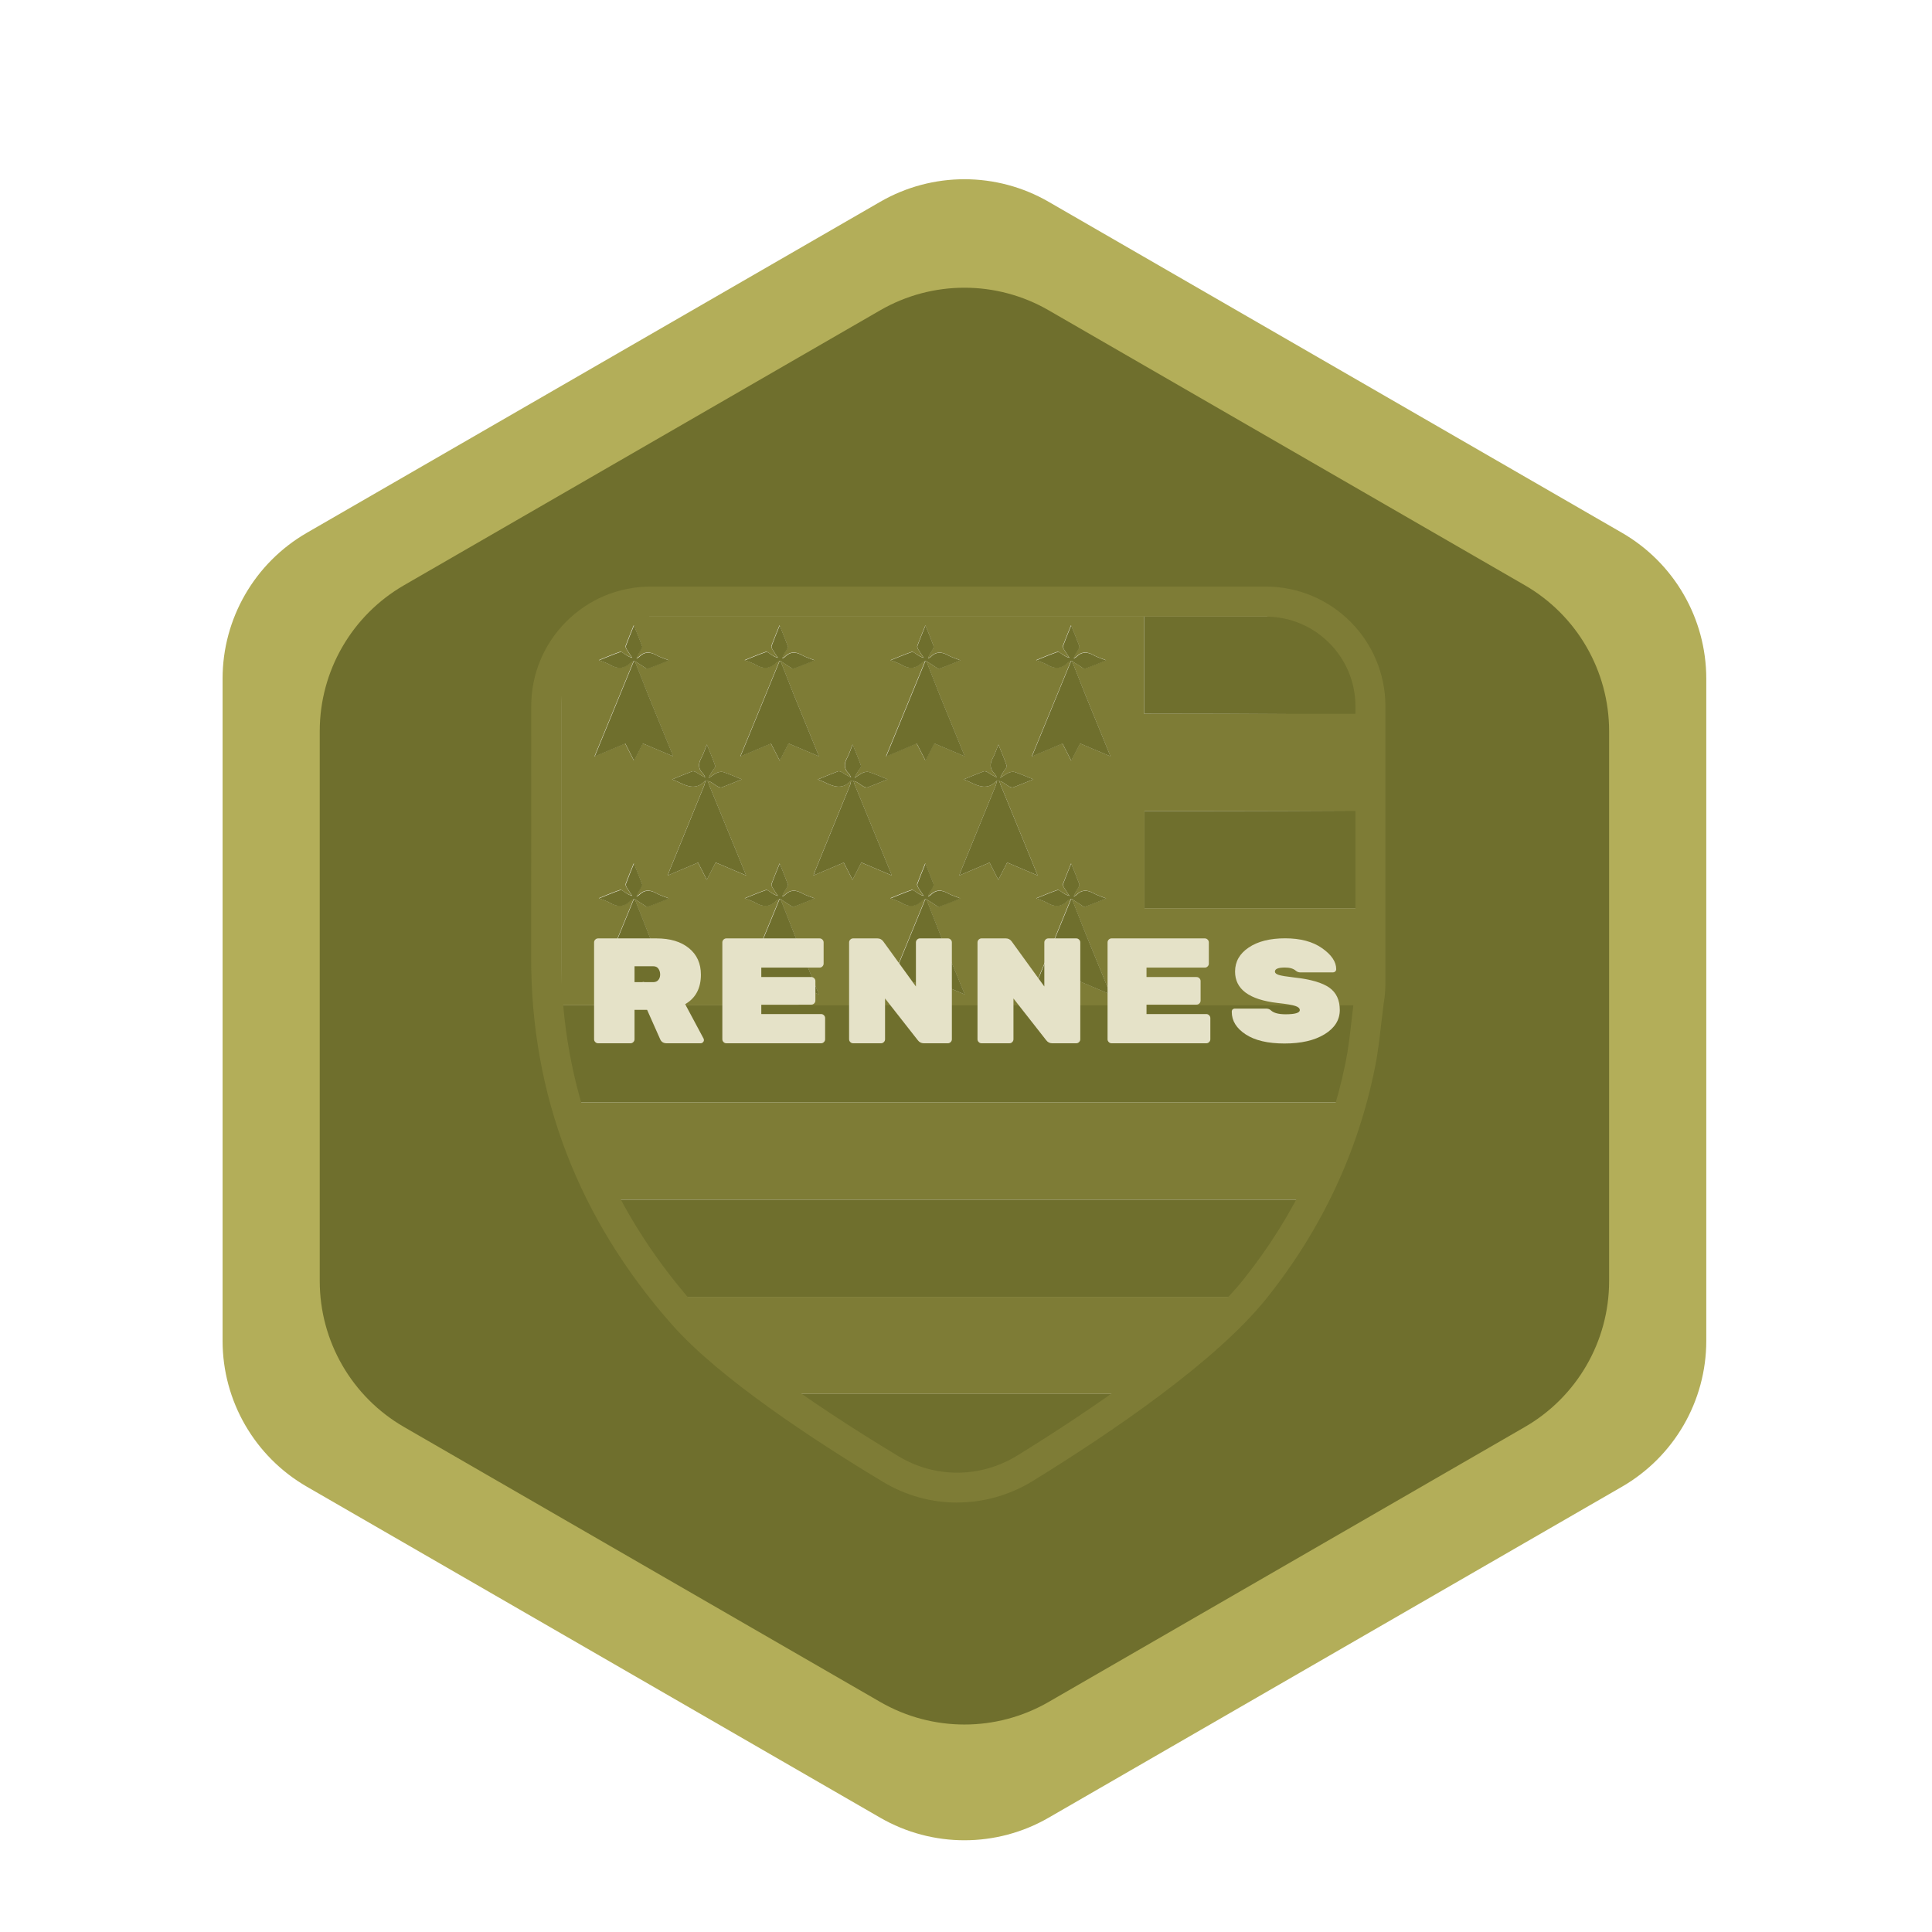 <?xml version="1.0" encoding="UTF-8"?><svg id="a" xmlns="http://www.w3.org/2000/svg" viewBox="0 0 257.89 257.88"><defs><style>.ab{fill:#b3ae59;}.ac{fill:#6f6f2d;}.ad{fill:#e5e2c8;}.ae{fill:#7e7c36;}</style></defs><g id="c"><path class="ae" d="M74.9,134.19v-51.88h77.82v12.97c32.49,0,29.77-.4,62.17-.4v13.53c-32.41,0-29.71-.16-62.12-.16v12.97h62.12v13.07c-58.37,0-81.62-.1-139.99-.1Zm58.15-29.92c.21,.02,.46-.03,.63,.06,.36,.18,.68,.46,1.04,.66,.15,.09,.38,.17,.53,.11,.86-.32,1.71-.68,2.68-1.07-.91-.36-1.67-.71-2.47-.97-.25-.08-.61-.01-.87,.11-.38,.17-.72,.45-1.07,.68,.12-.36,.3-.63,.47-.91,.15-.24,.44-.54,.39-.71-.3-.92-.7-1.81-1.11-2.85-.29,.72-.46,1.29-.74,1.79-.43,.77-.43,1.44,.21,2.08,.14,.14,.21,.34,.32,.52-.45-.18-.81-.45-1.2-.67-.15-.09-.38-.19-.53-.14-.87,.32-1.73,.68-2.7,1.08,.37,.15,.61,.23,.84,.35,1.2,.6,2.4,1.08,3.53-.14,0,0,.04,.02,.06,.02-.05,.2-.07,.4-.15,.59-1.53,3.77-3.07,7.54-4.61,11.31-.08,.19-.14,.38-.25,.69,1.41-.6,2.71-1.15,4.04-1.72,.38,.76,.75,1.47,1.17,2.3,.43-.84,.81-1.58,1.18-2.31,1.36,.58,2.66,1.13,4.07,1.73-.45-1.11-.84-2.07-1.23-3.02-1.25-3.05-2.5-6.1-3.75-9.15-.08-.2-.06-.58-.48-.41Zm-19.46,0c.21,.02,.46-.03,.63,.06,.36,.18,.68,.46,1.04,.66,.15,.09,.38,.17,.53,.11,.86-.32,1.71-.68,2.68-1.07-.91-.36-1.67-.71-2.47-.97-.25-.08-.61-.01-.87,.11-.38,.17-.72,.45-1.07,.68,.12-.36,.3-.63,.47-.91,.15-.24,.44-.54,.39-.71-.3-.92-.7-1.81-1.12-2.85-.29,.72-.46,1.29-.74,1.79-.43,.77-.43,1.44,.21,2.08,.14,.14,.21,.34,.32,.52-.45-.18-.81-.45-1.2-.67-.15-.09-.38-.19-.53-.14-.87,.32-1.73,.68-2.7,1.08,.37,.15,.61,.23,.84,.35,1.2,.6,2.4,1.08,3.53-.14,0,0,.04,.02,.06,.02-.05,.2-.07,.4-.15,.59-1.53,3.77-3.07,7.54-4.61,11.31-.08,.19-.14,.38-.25,.69,1.41-.6,2.71-1.15,4.04-1.72,.38,.76,.75,1.47,1.17,2.3,.43-.84,.81-1.58,1.18-2.31,1.36,.58,2.66,1.13,4.07,1.73-.45-1.11-.84-2.07-1.23-3.02-1.25-3.05-2.5-6.1-3.75-9.15-.08-.2-.06-.58-.48-.41Zm-19.46,0c.21,.02,.46-.03,.63,.06,.36,.18,.68,.46,1.04,.66,.15,.09,.38,.17,.53,.11,.86-.32,1.71-.68,2.68-1.07-.91-.36-1.67-.71-2.47-.97-.25-.08-.61-.01-.87,.11-.38,.17-.72,.45-1.07,.68,.12-.37,.3-.63,.47-.91,.15-.24,.44-.54,.39-.71-.3-.92-.7-1.81-1.11-2.85-.29,.72-.46,1.29-.74,1.79-.43,.77-.43,1.44,.21,2.08,.14,.14,.21,.34,.32,.52-.45-.18-.81-.45-1.2-.67-.15-.09-.38-.19-.53-.14-.87,.32-1.73,.68-2.7,1.08,.37,.15,.61,.23,.84,.35,1.2,.6,2.4,1.08,3.53-.14,0,0,.04,.02,.06,.02-.05,.2-.07,.4-.15,.59-1.53,3.77-3.07,7.54-4.61,11.31-.08,.19-.14,.38-.25,.69,1.41-.6,2.71-1.15,4.04-1.72,.38,.76,.75,1.47,1.17,2.3,.43-.84,.81-1.58,1.18-2.31,1.36,.58,2.66,1.13,4.07,1.73-.45-1.11-.84-2.07-1.23-3.02-1.25-3.05-2.5-6.1-3.75-9.15-.08-.2-.06-.58-.48-.41Zm48.97,15.75c.38,.24,.76,.49,1.14,.73,.18,.11,.42,.33,.55,.28,.91-.32,1.81-.7,2.86-1.11-.69-.28-1.22-.42-1.68-.69-.84-.48-1.59-.5-2.31,.22-.09,.09-.24,.14-.36,.21,.15-.45,.41-.81,.63-1.19,.08-.13,.18-.34,.13-.46-.32-.87-.68-1.74-1.09-2.76-.41,1.02-.76,1.87-1.08,2.73-.05,.14,.05,.36,.14,.51,.22,.37,.47,.72,.71,1.08-.38-.09-.64-.27-.92-.44-.22-.13-.5-.39-.66-.34-.92,.31-1.81,.69-2.85,1.11,.6,.24,1.05,.36,1.43,.59,1,.59,1.91,.6,2.76-.26,.11-.12,.3-.17,.45-.25-1.73,4.21-3.45,8.41-5.24,12.76,1.47-.62,2.77-1.17,4.09-1.73,.4,.78,.76,1.49,1.17,2.29,.43-.84,.8-1.56,1.18-2.3,1.36,.57,2.65,1.12,4.06,1.72-1.16-2.84-2.27-5.53-3.36-8.22-.6-1.49-1.18-3-1.77-4.5Zm-19.6-.03c-1.73,4.21-3.45,8.41-5.24,12.76,1.47-.62,2.77-1.17,4.09-1.73,.4,.78,.76,1.49,1.17,2.29,.43-.84,.8-1.56,1.18-2.3,1.36,.57,2.65,1.12,4.06,1.72-1.16-2.84-2.27-5.53-3.36-8.22-.6-1.49-1.18-3-1.77-4.5,.38,.24,.76,.49,1.14,.73,.18,.11,.42,.33,.55,.28,.91-.32,1.81-.7,2.86-1.11-.69-.28-1.22-.42-1.68-.69-.84-.48-1.59-.5-2.31,.22-.09,.09-.24,.14-.36,.21,.15-.45,.41-.81,.63-1.19,.08-.13,.18-.34,.13-.46-.32-.87-.68-1.74-1.09-2.76-.41,1.02-.76,1.87-1.08,2.73-.05,.14,.05,.36,.14,.51,.22,.37,.47,.72,.71,1.08-.38-.09-.64-.27-.92-.44-.22-.13-.5-.39-.66-.34-.92,.31-1.81,.69-2.85,1.11,.6,.24,1.05,.36,1.43,.59,1,.59,1.91,.6,2.76-.26,.11-.12,.3-.17,.45-.25Zm-19.31,.03c.38,.24,.76,.49,1.14,.73,.18,.11,.42,.33,.55,.28,.91-.32,1.81-.7,2.86-1.11-.69-.28-1.22-.42-1.68-.69-.84-.48-1.59-.5-2.31,.22-.09,.09-.24,.14-.36,.21,.15-.45,.41-.81,.63-1.19,.08-.13,.18-.34,.13-.46-.32-.87-.68-1.74-1.09-2.76-.41,1.02-.76,1.87-1.08,2.73-.05,.14,.05,.36,.14,.51,.22,.37,.47,.72,.71,1.08-.38-.09-.64-.27-.92-.44-.22-.13-.5-.39-.66-.34-.92,.31-1.81,.69-2.85,1.11,.6,.24,1.05,.36,1.43,.59,1,.59,1.91,.6,2.76-.26,.11-.12,.3-.17,.45-.25-1.73,4.21-3.45,8.41-5.24,12.76,1.47-.62,2.77-1.17,4.09-1.73,.4,.78,.76,1.49,1.17,2.29,.43-.84,.8-1.56,1.18-2.3,1.36,.57,2.65,1.12,4.06,1.72-1.16-2.84-2.27-5.53-3.36-8.22-.6-1.49-1.18-3-1.77-4.5Zm-19.6-.03c-1.73,4.21-3.45,8.41-5.24,12.76,1.47-.62,2.77-1.17,4.09-1.73,.4,.78,.76,1.49,1.17,2.29,.43-.84,.8-1.56,1.18-2.3,1.36,.57,2.65,1.12,4.06,1.72-1.16-2.84-2.27-5.53-3.36-8.22-.6-1.49-1.18-3-1.77-4.5,.38,.24,.76,.49,1.14,.73,.18,.11,.42,.33,.55,.28,.91-.32,1.81-.7,2.86-1.11-.69-.28-1.22-.42-1.68-.69-.84-.48-1.59-.5-2.31,.22-.09,.09-.24,.14-.36,.21,.15-.45,.41-.81,.63-1.19,.08-.13,.18-.34,.13-.46-.32-.87-.68-1.74-1.09-2.76-.41,1.02-.76,1.87-1.08,2.73-.05,.14,.05,.36,.14,.51,.22,.37,.47,.72,.71,1.08-.38-.09-.64-.27-.92-.44-.22-.13-.5-.39-.66-.34-.92,.31-1.81,.69-2.85,1.11,.6,.24,1.05,.36,1.43,.59,1,.59,1.91,.6,2.76-.26,.11-.12,.3-.17,.45-.25Zm58.37-31.78c-1.73,4.21-3.45,8.41-5.24,12.76,1.47-.62,2.77-1.17,4.09-1.73,.4,.78,.76,1.49,1.17,2.29,.43-.84,.8-1.56,1.18-2.3,1.36,.57,2.65,1.12,4.06,1.72-1.16-2.84-2.27-5.53-3.36-8.22-.6-1.49-1.18-3-1.77-4.5,.38,.24,.76,.49,1.14,.73,.18,.11,.42,.33,.55,.28,.91-.32,1.81-.7,2.86-1.11-.69-.28-1.22-.42-1.68-.69-.84-.48-1.59-.5-2.31,.22-.09,.09-.24,.14-.36,.21,.15-.45,.41-.81,.63-1.19,.08-.13,.18-.34,.13-.46-.32-.87-.68-1.74-1.09-2.76-.41,1.02-.76,1.87-1.08,2.73-.05,.14,.05,.36,.14,.51,.22,.37,.47,.72,.71,1.08-.38-.09-.64-.27-.92-.44-.22-.13-.5-.39-.66-.34-.92,.31-1.81,.69-2.85,1.11,.6,.24,1.05,.36,1.43,.59,1,.59,1.91,.6,2.76-.26,.11-.12,.3-.17,.45-.25Zm-19.31,.03c.38,.24,.76,.49,1.14,.73,.18,.11,.42,.33,.55,.28,.91-.32,1.81-.7,2.86-1.11-.69-.28-1.22-.42-1.68-.69-.84-.48-1.59-.5-2.31,.22-.09,.09-.24,.14-.36,.21,.15-.45,.41-.81,.63-1.19,.08-.13,.18-.34,.13-.46-.32-.87-.68-1.74-1.09-2.76-.41,1.02-.76,1.87-1.08,2.73-.05,.14,.05,.36,.14,.51,.22,.37,.47,.72,.71,1.08-.38-.09-.64-.27-.92-.44-.22-.13-.5-.39-.66-.34-.92,.31-1.81,.69-2.85,1.11,.6,.24,1.05,.36,1.43,.59,1,.59,1.91,.6,2.76-.26,.11-.12,.3-.17,.45-.25-1.73,4.21-3.45,8.41-5.24,12.76,1.47-.62,2.77-1.17,4.09-1.73,.4,.78,.76,1.49,1.17,2.29,.43-.84,.8-1.56,1.18-2.3,1.36,.57,2.65,1.12,4.06,1.72-1.16-2.84-2.27-5.53-3.36-8.22-.6-1.49-1.18-3-1.77-4.5Zm-19.6-.03c-1.73,4.21-3.45,8.41-5.24,12.76,1.47-.62,2.77-1.17,4.09-1.73,.4,.78,.76,1.49,1.17,2.29,.43-.84,.8-1.56,1.18-2.3,1.36,.57,2.65,1.12,4.06,1.72-1.16-2.84-2.27-5.53-3.36-8.22-.6-1.49-1.18-3-1.77-4.5,.38,.24,.76,.49,1.14,.73,.18,.11,.42,.33,.55,.28,.91-.32,1.81-.7,2.86-1.11-.69-.28-1.22-.42-1.68-.69-.84-.48-1.59-.5-2.31,.22-.09,.09-.24,.14-.36,.21,.15-.45,.41-.81,.63-1.19,.08-.13,.18-.34,.13-.46-.32-.87-.68-1.74-1.09-2.76-.41,1.02-.76,1.87-1.08,2.73-.05,.14,.05,.36,.14,.51,.22,.37,.47,.72,.71,1.08-.38-.09-.64-.27-.92-.44-.22-.13-.5-.39-.66-.34-.92,.31-1.81,.69-2.85,1.11,.6,.24,1.05,.36,1.43,.59,1,.59,1.91,.6,2.76-.26,.11-.12,.3-.17,.45-.25Zm-19.46,0c-1.73,4.21-3.45,8.41-5.24,12.76,1.47-.62,2.77-1.17,4.09-1.73,.4,.78,.76,1.49,1.17,2.29,.43-.84,.8-1.56,1.18-2.3,1.36,.57,2.65,1.12,4.06,1.72-1.16-2.84-2.27-5.53-3.36-8.22-.6-1.49-1.18-3-1.77-4.5,.38,.24,.76,.49,1.14,.73,.18,.11,.42,.33,.55,.28,.91-.32,1.81-.7,2.86-1.11-.69-.28-1.22-.42-1.68-.69-.84-.48-1.59-.5-2.31,.22-.09,.09-.24,.14-.36,.21,.15-.45,.41-.81,.63-1.19,.08-.13,.18-.34,.13-.46-.32-.87-.68-1.74-1.09-2.76-.41,1.02-.76,1.87-1.08,2.73-.05,.14,.05,.36,.14,.51,.22,.37,.47,.72,.71,1.08-.38-.09-.64-.27-.92-.44-.22-.13-.5-.39-.66-.34-.92,.31-1.81,.69-2.85,1.11,.6,.24,1.05,.36,1.43,.59,1,.59,1.91,.6,2.76-.26,.11-.12,.3-.17,.45-.25Z"/><path class="ac" d="M74.9,134.19H216.89v12.97H74.9v-12.97Z"/><path class="ae" d="M74.9,147.16H216.89v12.97H74.9v-12.97Z"/><path class="ac" d="M74.9,160.13H218.16v12.97H74.9v-12.97Z"/><path class="ae" d="M74.9,173.1H218.16v12.97H74.9v-12.97Z"/><path class="ac" d="M74.9,186.07H211.78v12.97H74.9c0-4.32,0-8.65,0-12.97Z"/><path class="ac" d="M209.99,95.28h-57.27v-12.97h57.27v12.97Z"/><path class="ac" d="M216.89,121.22h-64.12v-12.97h64.12v12.97Z"/><path class="ac" d="M84.75,88.25c.59,1.5,1.17,3,1.77,4.5,1.09,2.69,2.2,5.38,3.36,8.22-1.42-.6-2.71-1.15-4.06-1.72-.38,.74-.75,1.46-1.18,2.3-.41-.8-.77-1.51-1.17-2.29-1.32,.56-2.62,1.11-4.09,1.73,1.79-4.35,3.51-8.56,5.24-12.76,.05,0,.09,.02,.14,.03Z"/><path class="ac" d="M104.2,88.25c.59,1.5,1.17,3,1.77,4.5,1.09,2.69,2.2,5.38,3.36,8.22-1.42-.6-2.71-1.15-4.06-1.72-.38,.74-.75,1.46-1.18,2.3-.41-.8-.77-1.51-1.17-2.29-1.32,.56-2.62,1.11-4.09,1.73,1.79-4.35,3.51-8.56,5.24-12.76,.05,0,.09,.02,.14,.03Z"/><path class="ac" d="M123.66,88.25c.59,1.5,1.17,3,1.77,4.5,1.09,2.69,2.2,5.38,3.36,8.22-1.42-.6-2.71-1.15-4.06-1.72-.38,.74-.75,1.46-1.18,2.3-.41-.8-.77-1.51-1.17-2.29-1.32,.56-2.62,1.11-4.09,1.73,1.79-4.35,3.51-8.56,5.24-12.76,.05,0,.09,.02,.14,.03Z"/><path class="ac" d="M143.11,88.25c.59,1.5,1.17,3,1.77,4.5,1.09,2.69,2.2,5.38,3.36,8.22-1.42-.6-2.71-1.15-4.06-1.72-.38,.74-.75,1.46-1.18,2.3-.41-.8-.77-1.51-1.17-2.29-1.32,.56-2.62,1.11-4.09,1.73,1.79-4.35,3.51-8.56,5.24-12.76,.05,0,.09,.02,.14,.03Z"/><path class="ac" d="M84.75,120.03c.59,1.5,1.17,3,1.77,4.5,1.09,2.69,2.2,5.38,3.36,8.22-1.42-.6-2.71-1.15-4.06-1.72-.38,.74-.75,1.46-1.18,2.3-.41-.8-.77-1.51-1.17-2.29-1.32,.56-2.62,1.11-4.09,1.73,1.79-4.35,3.51-8.56,5.24-12.76,.05,0,.09,.02,.14,.03Z"/><path class="ac" d="M104.2,120.03c.59,1.5,1.17,3,1.77,4.5,1.09,2.69,2.2,5.38,3.36,8.22-1.42-.6-2.71-1.15-4.06-1.72-.38,.74-.75,1.46-1.18,2.3-.41-.8-.77-1.51-1.17-2.29-1.32,.56-2.62,1.11-4.09,1.73,1.79-4.35,3.51-8.56,5.24-12.76,.05,0,.09,.02,.14,.03Z"/><path class="ac" d="M123.66,120.03c.59,1.5,1.17,3,1.77,4.5,1.09,2.69,2.2,5.38,3.36,8.22-1.42-.6-2.71-1.15-4.06-1.72-.38,.74-.75,1.46-1.18,2.3-.41-.8-.77-1.51-1.17-2.29-1.32,.56-2.62,1.11-4.09,1.73,1.79-4.35,3.51-8.56,5.24-12.76,.05,0,.09,.02,.14,.03Z"/><path class="ac" d="M143.11,120.03c.59,1.5,1.17,3,1.77,4.5,1.09,2.69,2.2,5.38,3.36,8.22-1.42-.6-2.71-1.15-4.06-1.72-.38,.74-.75,1.46-1.18,2.3-.41-.8-.77-1.51-1.17-2.29-1.32,.56-2.62,1.11-4.09,1.73,1.79-4.35,3.51-8.56,5.24-12.76,.05,0,.09,.02,.14,.03Z"/><path class="ac" d="M94.14,104.28c.42-.17,.4,.21,.48,.41,1.26,3.05,2.5,6.1,3.75,9.15,.39,.96,.78,1.91,1.23,3.02-1.41-.6-2.7-1.15-4.07-1.73-.37,.73-.75,1.46-1.18,2.31-.42-.83-.79-1.55-1.17-2.3-1.34,.57-2.63,1.12-4.04,1.72,.11-.3,.18-.5,.25-.69,1.54-3.77,3.08-7.54,4.61-11.31,.08-.19,.1-.39,.15-.59h-.02Z"/><path class="ac" d="M113.59,104.28c.42-.17,.4,.21,.48,.41,1.26,3.05,2.5,6.1,3.75,9.15,.39,.96,.78,1.91,1.23,3.02-1.41-.6-2.7-1.15-4.07-1.73-.37,.73-.75,1.46-1.18,2.31-.42-.83-.79-1.55-1.17-2.3-1.34,.57-2.63,1.12-4.04,1.72,.11-.3,.18-.5,.25-.69,1.54-3.77,3.08-7.54,4.61-11.31,.08-.19,.1-.39,.15-.59h-.02Z"/><path class="ac" d="M133.05,104.28c.42-.17,.4,.21,.48,.41,1.26,3.05,2.5,6.1,3.75,9.15,.39,.96,.78,1.91,1.23,3.02-1.41-.6-2.7-1.15-4.07-1.73-.37,.73-.75,1.46-1.18,2.31-.42-.83-.79-1.55-1.17-2.3-1.34,.57-2.63,1.12-4.04,1.72,.11-.3,.18-.5,.25-.69,1.54-3.77,3.08-7.54,4.61-11.31,.08-.19,.1-.39,.15-.59h-.02Z"/><path class="ac" d="M84.75,88.25s-.1-.02-.14-.03c-.15,.08-.33,.13-.45,.25-.85,.87-1.76,.86-2.76,.26-.38-.23-.83-.35-1.43-.59,1.05-.42,1.94-.8,2.85-1.11,.17-.06,.44,.2,.66,.34,.27,.17,.53,.35,.92,.44-.24-.36-.49-.71-.71-1.08-.09-.15-.19-.37-.14-.51,.31-.86,.67-1.71,1.08-2.73,.41,1.02,.77,1.88,1.09,2.76,.04,.12-.05,.32-.13,.46-.23,.38-.48,.74-.63,1.19,.12-.07,.26-.11,.36-.21,.71-.72,1.46-.7,2.31-.22,.46,.26,.99,.41,1.68,.69-1.05,.42-1.94,.79-2.86,1.11-.14,.05-.37-.17-.55-.28-.38-.24-.76-.49-1.14-.73Z"/><path class="ac" d="M104.2,88.25s-.1-.02-.14-.03c-.15,.08-.33,.13-.45,.25-.85,.87-1.76,.86-2.76,.26-.38-.23-.83-.35-1.43-.59,1.05-.42,1.94-.8,2.85-1.11,.17-.06,.44,.2,.66,.34,.27,.17,.53,.35,.92,.44-.24-.36-.49-.71-.71-1.08-.09-.15-.19-.37-.14-.51,.31-.86,.67-1.71,1.08-2.73,.41,1.02,.77,1.88,1.09,2.76,.04,.12-.05,.32-.13,.46-.23,.38-.48,.74-.63,1.19,.12-.07,.26-.11,.36-.21,.71-.72,1.46-.7,2.31-.22,.46,.26,.99,.41,1.68,.69-1.05,.42-1.94,.79-2.86,1.11-.14,.05-.37-.17-.55-.28-.38-.24-.76-.49-1.14-.73Z"/><path class="ac" d="M123.66,88.25s-.1-.02-.14-.03c-.15,.08-.33,.13-.45,.25-.85,.87-1.76,.86-2.76,.26-.38-.23-.83-.35-1.43-.59,1.05-.42,1.94-.8,2.85-1.11,.17-.06,.44,.2,.66,.34,.27,.17,.53,.35,.92,.44-.24-.36-.49-.71-.71-1.08-.09-.15-.19-.37-.14-.51,.31-.86,.67-1.71,1.08-2.73,.41,1.02,.77,1.88,1.09,2.76,.04,.12-.05,.32-.13,.46-.23,.38-.48,.74-.63,1.19,.12-.07,.26-.11,.36-.21,.71-.72,1.46-.7,2.31-.22,.46,.26,.99,.41,1.68,.69-1.05,.42-1.94,.79-2.86,1.11-.14,.05-.37-.17-.55-.28-.38-.24-.76-.49-1.14-.73Z"/><path class="ac" d="M143.11,88.25s-.1-.02-.14-.03c-.15,.08-.33,.13-.45,.25-.85,.87-1.76,.86-2.76,.26-.38-.23-.83-.35-1.43-.59,1.05-.42,1.94-.8,2.85-1.11,.17-.06,.44,.2,.66,.34,.27,.17,.53,.35,.92,.44-.24-.36-.49-.71-.71-1.08-.09-.15-.19-.37-.14-.51,.31-.86,.67-1.71,1.08-2.73,.41,1.02,.77,1.88,1.09,2.76,.04,.12-.05,.32-.13,.46-.23,.38-.48,.74-.63,1.19,.12-.07,.26-.11,.36-.21,.71-.72,1.46-.7,2.31-.22,.46,.26,.99,.41,1.68,.69-1.05,.42-1.94,.79-2.86,1.11-.14,.05-.37-.17-.55-.28-.38-.24-.76-.49-1.14-.73Z"/><path class="ac" d="M84.75,120.03s-.1-.02-.14-.03c-.15,.08-.33,.13-.45,.25-.85,.87-1.76,.86-2.76,.26-.38-.23-.83-.35-1.43-.59,1.05-.42,1.94-.8,2.85-1.11,.17-.06,.44,.2,.66,.34,.27,.17,.53,.35,.92,.44-.24-.36-.49-.71-.71-1.08-.09-.15-.19-.37-.14-.51,.31-.86,.67-1.71,1.08-2.73,.41,1.02,.77,1.88,1.09,2.76,.04,.12-.05,.32-.13,.46-.23,.38-.48,.74-.63,1.19,.12-.07,.26-.11,.36-.21,.71-.72,1.46-.7,2.31-.22,.46,.26,.99,.41,1.68,.69-1.05,.42-1.94,.79-2.86,1.11-.14,.05-.37-.17-.55-.28-.38-.24-.76-.49-1.14-.73Z"/><path class="ac" d="M104.2,120.03s-.1-.02-.14-.03c-.15,.08-.33,.13-.45,.25-.85,.87-1.76,.86-2.76,.26-.38-.23-.83-.35-1.43-.59,1.05-.42,1.94-.8,2.85-1.11,.17-.06,.44,.2,.66,.34,.27,.17,.53,.35,.92,.44-.24-.36-.49-.71-.71-1.08-.09-.15-.19-.37-.14-.51,.31-.86,.67-1.71,1.08-2.73,.41,1.02,.77,1.88,1.09,2.76,.04,.12-.05,.32-.13,.46-.23,.38-.48,.74-.63,1.19,.12-.07,.26-.11,.36-.21,.71-.72,1.46-.7,2.31-.22,.46,.26,.99,.41,1.68,.69-1.05,.42-1.94,.79-2.86,1.11-.14,.05-.37-.17-.55-.28-.38-.24-.76-.49-1.14-.73Z"/><path class="ac" d="M123.66,120.03s-.1-.02-.14-.03c-.15,.08-.33,.13-.45,.25-.85,.87-1.76,.86-2.76,.26-.38-.23-.83-.35-1.43-.59,1.05-.42,1.94-.8,2.85-1.11,.17-.06,.44,.2,.66,.34,.27,.17,.53,.35,.92,.44-.24-.36-.49-.71-.71-1.08-.09-.15-.19-.37-.14-.51,.31-.86,.67-1.71,1.08-2.73,.41,1.02,.77,1.88,1.09,2.76,.04,.12-.05,.32-.13,.46-.23,.38-.48,.74-.63,1.19,.12-.07,.26-.11,.36-.21,.71-.72,1.46-.7,2.31-.22,.46,.26,.99,.41,1.68,.69-1.05,.42-1.94,.79-2.86,1.11-.14,.05-.37-.17-.55-.28-.38-.24-.76-.49-1.14-.73Z"/><path class="ac" d="M143.11,120.03s-.1-.02-.14-.03c-.15,.08-.33,.13-.45,.25-.85,.87-1.76,.86-2.76,.26-.38-.23-.83-.35-1.43-.59,1.05-.42,1.94-.8,2.85-1.11,.17-.06,.44,.2,.66,.34,.27,.17,.53,.35,.92,.44-.24-.36-.49-.71-.71-1.08-.09-.15-.19-.37-.14-.51,.31-.86,.67-1.71,1.08-2.73,.41,1.02,.77,1.88,1.09,2.76,.04,.12-.05,.32-.13,.46-.23,.38-.48,.74-.63,1.19,.12-.07,.26-.11,.36-.21,.71-.72,1.46-.7,2.31-.22,.46,.26,.99,.41,1.68,.69-1.05,.42-1.94,.79-2.86,1.11-.14,.05-.37-.17-.55-.28-.38-.24-.76-.49-1.14-.73Z"/><path class="ac" d="M94.15,104.27s-.05-.03-.06-.02c-1.13,1.22-2.33,.74-3.53,.14-.23-.11-.47-.2-.84-.35,.97-.39,1.83-.76,2.7-1.08,.14-.05,.37,.05,.53,.14,.38,.23,.75,.49,1.2,.67-.1-.17-.18-.38-.32-.52-.64-.64-.63-1.31-.21-2.08,.28-.5,.45-1.07,.74-1.79,.42,1.04,.81,1.93,1.11,2.85,.06,.18-.24,.48-.39,.71-.17,.27-.35,.54-.47,.91,.35-.23,.69-.51,1.07-.68,.26-.12,.61-.19,.87-.11,.79,.26,1.56,.6,2.47,.97-.97,.39-1.82,.75-2.68,1.07-.15,.05-.38-.03-.53-.11-.36-.2-.67-.47-1.04-.66-.18-.09-.42-.04-.64-.06,0,0,.02,0,.02,0Z"/><path class="ac" d="M113.61,104.27s-.05-.03-.06-.02c-1.13,1.22-2.33,.74-3.53,.14-.23-.11-.47-.2-.84-.35,.97-.39,1.83-.76,2.7-1.08,.14-.05,.37,.05,.53,.14,.38,.23,.75,.49,1.2,.67-.1-.17-.18-.38-.32-.52-.64-.64-.63-1.31-.21-2.08,.28-.5,.45-1.07,.74-1.79,.42,1.04,.81,1.93,1.12,2.85,.06,.18-.24,.48-.39,.71-.17,.27-.35,.54-.47,.91,.35-.23,.69-.51,1.07-.68,.26-.12,.61-.19,.87-.11,.79,.26,1.56,.6,2.47,.97-.97,.39-1.82,.75-2.68,1.07-.15,.05-.38-.03-.53-.11-.36-.2-.67-.47-1.04-.66-.18-.09-.42-.04-.64-.06,0,0,.02,0,.02,0Z"/><path class="ac" d="M133.06,104.27s-.05-.03-.06-.02c-1.13,1.22-2.33,.74-3.53,.14-.23-.11-.47-.2-.84-.35,.97-.39,1.83-.76,2.7-1.08,.14-.05,.37,.05,.53,.14,.38,.23,.75,.49,1.2,.67-.1-.17-.18-.38-.32-.52-.64-.64-.63-1.31-.21-2.08,.28-.5,.45-1.07,.74-1.79,.42,1.04,.81,1.93,1.11,2.85,.06,.18-.24,.48-.39,.71-.17,.27-.35,.54-.47,.91,.35-.23,.69-.51,1.07-.68,.26-.12,.61-.19,.87-.11,.79,.26,1.56,.6,2.47,.97-.97,.39-1.82,.75-2.68,1.07-.15,.05-.38-.03-.53-.11-.36-.2-.67-.47-1.04-.66-.18-.09-.42-.04-.64-.06,0,0,.02,0,.02,0Z"/></g><g><path class="ad" d="M93.92,138.64c.03,.05,.04,.13,.04,.22s-.04,.18-.13,.27-.19,.13-.31,.13h-4.54c-.4,0-.68-.17-.84-.5l-1.76-3.96h-1.68v3.92c0,.15-.05,.27-.16,.38-.11,.11-.23,.16-.38,.16h-4.32c-.15,0-.27-.05-.38-.16-.11-.11-.16-.23-.16-.38v-12.92c0-.15,.05-.27,.16-.38,.11-.11,.23-.16,.38-.16h7.78c1.83,0,3.27,.43,4.34,1.3,1.07,.87,1.6,2.05,1.6,3.54,0,1.81-.7,3.13-2.1,3.94l2.46,4.6Zm-9.22-9.66v2.12h2.5c.29,0,.52-.1,.68-.29,.16-.19,.24-.44,.24-.73s-.08-.55-.23-.77-.38-.33-.69-.33h-2.5Z"/><path class="ad" d="M101.62,135.36h7.98c.15,0,.27,.05,.38,.16,.11,.11,.16,.23,.16,.38v2.82c0,.15-.05,.27-.16,.38s-.23,.16-.38,.16h-12.64c-.15,0-.27-.05-.38-.16-.11-.11-.16-.23-.16-.38v-12.92c0-.15,.05-.27,.16-.38s.23-.16,.38-.16h12.44c.15,0,.27,.05,.38,.16,.11,.11,.16,.23,.16,.38v2.82c0,.15-.05,.27-.16,.38-.11,.11-.23,.16-.38,.16h-7.78v1.26h6.68c.15,0,.27,.05,.38,.16,.11,.11,.16,.23,.16,.38v2.6c0,.15-.05,.27-.16,.38-.11,.11-.23,.16-.38,.16h-6.68v1.26Z"/><path class="ad" d="M122.8,125.26h3.72c.15,0,.27,.05,.38,.16s.16,.23,.16,.38v12.92c0,.15-.05,.27-.16,.38-.11,.11-.23,.16-.38,.16h-3.22c-.32,0-.59-.14-.8-.42l-4.36-5.56v5.44c0,.15-.05,.27-.16,.38-.11,.11-.23,.16-.38,.16h-3.72c-.15,0-.27-.05-.38-.16-.11-.11-.16-.23-.16-.38v-12.92c0-.15,.05-.27,.16-.38,.11-.11,.23-.16,.38-.16h3.24c.32,0,.58,.13,.78,.4l4.36,6.02v-5.88c0-.15,.05-.27,.16-.38,.11-.11,.23-.16,.38-.16Z"/><path class="ad" d="M139.94,125.26h3.72c.15,0,.27,.05,.38,.16s.16,.23,.16,.38v12.92c0,.15-.05,.27-.16,.38-.11,.11-.23,.16-.38,.16h-3.22c-.32,0-.59-.14-.8-.42l-4.36-5.56v5.44c0,.15-.05,.27-.16,.38-.11,.11-.23,.16-.38,.16h-3.72c-.15,0-.27-.05-.38-.16-.11-.11-.16-.23-.16-.38v-12.92c0-.15,.05-.27,.16-.38,.11-.11,.23-.16,.38-.16h3.24c.32,0,.58,.13,.78,.4l4.36,6.02v-5.88c0-.15,.05-.27,.16-.38,.11-.11,.23-.16,.38-.16Z"/><path class="ad" d="M153.04,135.36h7.98c.15,0,.27,.05,.38,.16,.11,.11,.16,.23,.16,.38v2.82c0,.15-.05,.27-.16,.38s-.23,.16-.38,.16h-12.64c-.15,0-.27-.05-.38-.16-.11-.11-.16-.23-.16-.38v-12.92c0-.15,.05-.27,.16-.38s.23-.16,.38-.16h12.44c.15,0,.27,.05,.38,.16,.11,.11,.16,.23,.16,.38v2.82c0,.15-.05,.27-.16,.38-.11,.11-.23,.16-.38,.16h-7.78v1.26h6.68c.15,0,.27,.05,.38,.16,.11,.11,.16,.23,.16,.38v2.6c0,.15-.05,.27-.16,.38-.11,.11-.23,.16-.38,.16h-6.68v1.26Z"/><path class="ad" d="M177.45,131.84c.93,.66,1.39,1.66,1.39,2.98s-.67,2.4-2.02,3.23-3.13,1.24-5.36,1.24-3.96-.41-5.19-1.22-1.85-1.81-1.85-3c0-.29,.15-.44,.46-.44h4.1c.28,0,.51,.08,.68,.25,.37,.34,1.02,.51,1.94,.51,1.27,0,1.9-.19,1.9-.56,0-.23-.2-.42-.6-.55-.4-.14-1.19-.27-2.38-.4-3.77-.44-5.66-1.83-5.66-4.19,0-1.33,.61-2.4,1.82-3.21,1.21-.82,2.84-1.23,4.87-1.23s3.68,.44,4.93,1.32c1.25,.88,1.88,1.81,1.88,2.79,0,.13-.04,.24-.13,.32s-.2,.12-.35,.12h-4.3c-.24,0-.45-.08-.62-.23-.32-.28-.8-.42-1.44-.42-.89,0-1.34,.18-1.34,.54,0,.19,.17,.34,.52,.45s1.04,.22,2.08,.34c2.19,.24,3.74,.7,4.67,1.36Z"/></g><g id="h"><path class="ab" d="M216.51,71.12L139.98,26.94c-6.96-4.02-15.53-4.02-22.49,0L40.96,71.12c-6.96,4.02-11.25,11.44-11.25,19.48v88.37c0,8.04,4.29,15.46,11.25,19.48l76.53,44.18c6.96,4.02,15.53,4.02,22.49,0l76.53-44.18c6.96-4.02,11.25-11.44,11.25-19.48V90.6c0-8.04-4.29-15.46-11.25-19.48Zm-32.76,58.89c0,.7-.05,1.4-.16,2.09-.02,.12-.04,.25-.05,.37-.38,2.85-.59,5.73-1.16,8.53-2.25,11.08-7,21.02-14.04,29.83-6.7,8.39-21.2,18.08-30.68,23.92-5.48,3.38-12.39,3.44-17.91,.12-8.7-5.24-21.49-13.55-27.72-20.61-12.04-13.63-18.34-29.47-18.3-47.75,.02-11.16,.01-22.31,0-33.47,0-7.71,6.25-13.97,13.96-13.97h82.1c7.71,0,13.96,6.25,13.96,13.96v36.97Z"/><path class="ac" d="M203.54,78.12l-63.56-36.7c-6.96-4.02-15.53-4.02-22.49,0l-63.56,36.7c-6.96,4.02-11.25,11.44-11.25,19.48v73.4c0,8.04,4.29,15.46,11.25,19.48l63.56,36.7c6.96,4.02,15.53,4.02,22.49,0l63.56-36.7c6.96-4.02,11.25-11.44,11.25-19.48V97.6c0-8.04-4.29-15.46-11.25-19.48Zm-19.79,52.38c0,.7-.05,1.4-.16,2.09-.02,.12-.04,.25-.05,.37-.38,2.85-.59,5.73-1.16,8.53-2.25,11.08-7,21.02-14.04,29.83-6.7,8.39-21.2,18.08-30.68,23.92-5.48,3.38-12.39,3.44-17.91,.12-8.7-5.24-21.49-13.55-27.72-20.61-12.04-13.63-18.34-29.47-18.3-47.75,.02-11.16,.01-22.31,0-33.47,0-7.71,6.25-13.97,13.96-13.97h82.1c7.71,0,13.96,6.25,13.96,13.96v36.97Z"/><path class="ae" d="M127.77,200.57c-3.42,0-6.83-.92-9.88-2.75-9.39-5.65-21.9-13.88-28.19-21-12.51-14.16-18.84-30.68-18.8-49.08,.02-10.76,.01-21.51,.01-32.27v-1.2c0-4.26,1.66-8.27,4.67-11.29,3.01-3.02,7.02-4.68,11.29-4.68h82.1c8.8,0,15.96,7.16,15.96,15.96v36.97c0,.8-.06,1.61-.18,2.39l-.05,.32c-.12,.91-.22,1.82-.33,2.72-.22,1.95-.45,3.97-.86,5.96-2.27,11.21-7.13,21.54-14.44,30.68-6.71,8.4-20.67,17.89-31.2,24.38-3.12,1.92-6.62,2.88-10.11,2.88Zm-40.9-118.26c-3.2,0-6.2,1.24-8.46,3.5-2.26,2.26-3.5,5.27-3.5,8.46v1.2c0,10.76,0,21.52,0,32.28-.03,17.4,5.96,33.02,17.8,46.43,4.64,5.25,14.32,12.43,27.25,20.22,4.89,2.94,10.95,2.9,15.83-.11,8.4-5.18,23.49-15.11,30.17-23.47,6.91-8.65,11.5-18.4,13.65-28.98,.37-1.82,.58-3.67,.8-5.62,.11-.93,.21-1.86,.33-2.78,.02-.13,.04-.27,.06-.42,.09-.58,.13-1.18,.13-1.78v-36.97c0-6.6-5.37-11.96-11.96-11.96H86.87Z"/></g></svg>